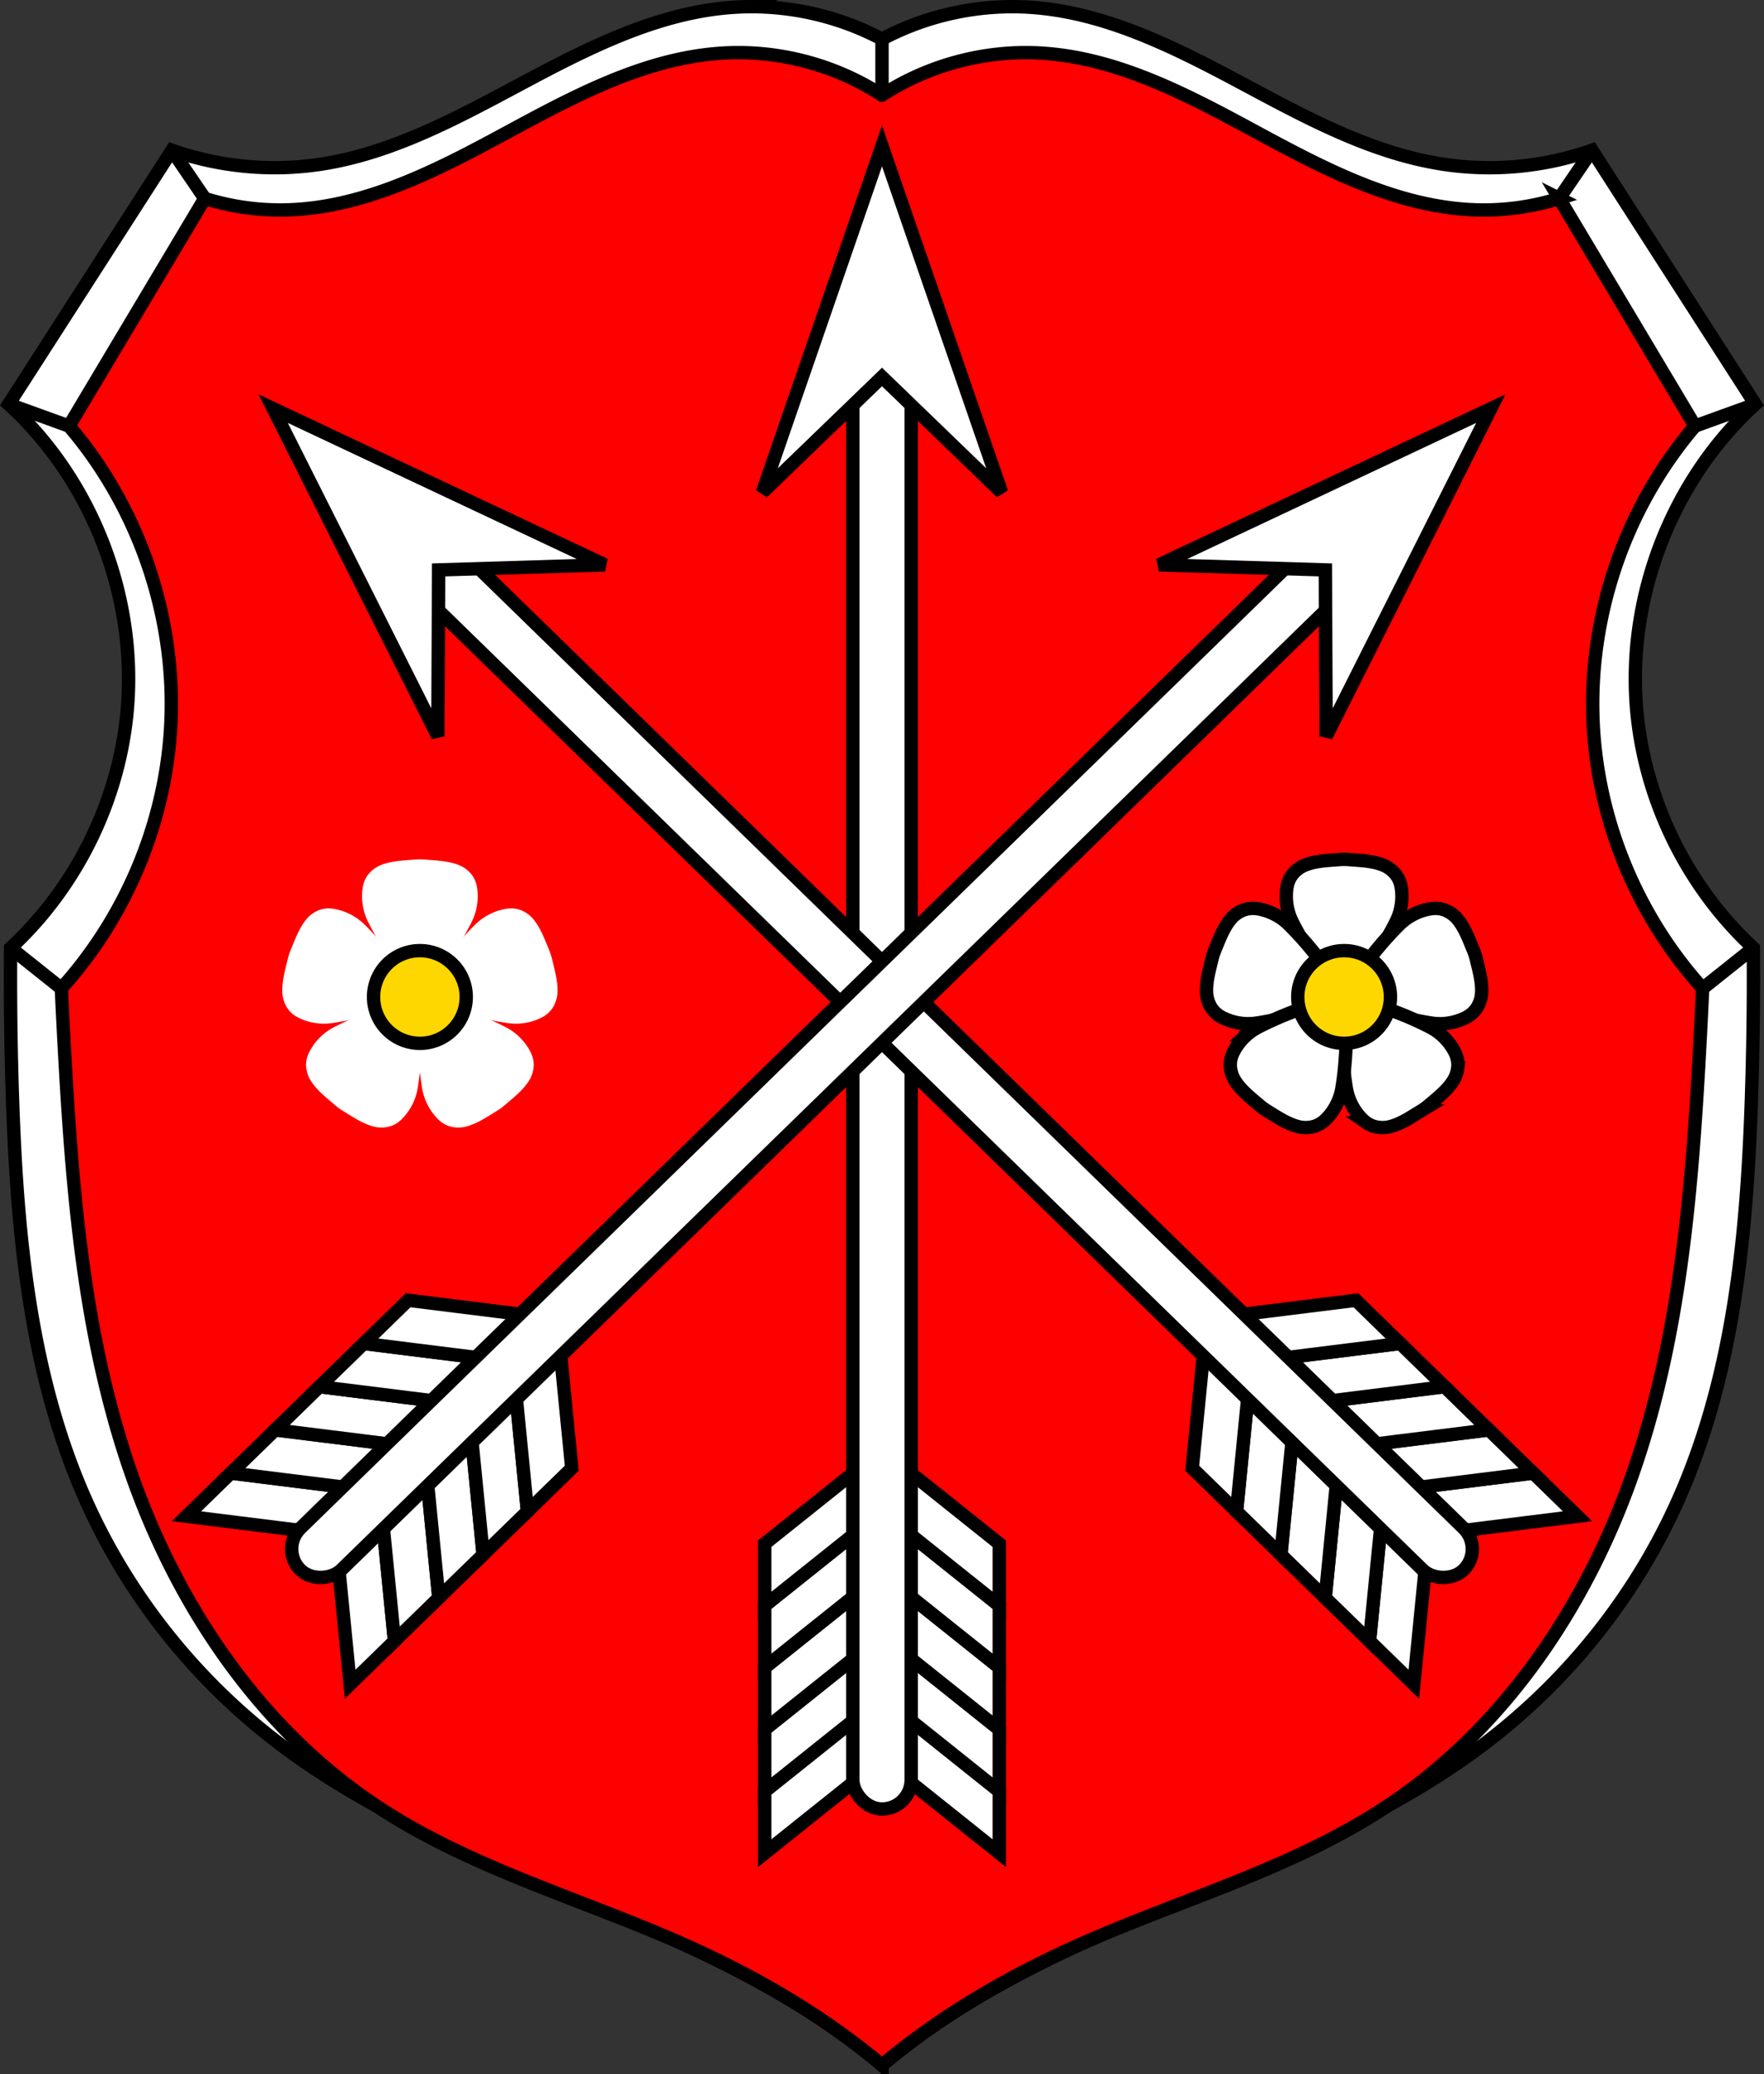 <svg xmlns="http://www.w3.org/2000/svg" width="659.78" height="775.69" viewBox="0 0 659.775 775.686" xmlns:xlink="http://www.w3.org/1999/xlink"><rect x="0" y="0" width="659.775" height="775.686" fill="#333333" stroke="none"/><defs><path id="b" d="m-424.51 757.18-41.543 33.2v23.15l41.543-33.2v-23.15z" stroke="#000" fill="#fff" stroke-linecap="round" stroke-width="5"/><path id="c" d="m-424.51 710.89-41.543 33.2v23.15l41.543-33.2v-23.15z" stroke="#000" fill="#fff" stroke-linecap="round" stroke-width="5"/><path id="d" d="m-424.51 664.59-41.543 33.2v23.15l41.543-33.2v-23.15z" stroke="#000" fill="#fff" stroke-linecap="round" stroke-width="5"/><path id="e" d="m-424.51 734.04-41.543 33.2v23.15l41.543-33.2v-23.15z" stroke="#000" fill="#fff" stroke-linecap="round" stroke-width="5"/><path id="a" d="m-424.51 687.74-41.543 33.2v23.15l41.543-33.2v-23.15" stroke-linecap="round" stroke-width="5"/><path id="g" d="m-422.3 175.04-44.754 129.63 44.754-43.21 44.752 43.21-44.752-129.63z" stroke="#000" fill-rule="evenodd" fill="#fff" stroke-width="5"/><rect id="f" width="21.824" x="-433.21" y="247.04" rx="10.912" height="549.97" stroke="#000" fill="#fff" stroke-linecap="round" stroke-width="5"/><use id="h" stroke="#000" fill="#fff" xlink:href="#a"/></defs><g fill-rule="evenodd" stroke="#000" stroke-width="5"><path d="M281.2 2.5c-2.411-.002-4.822.082-7.228.252-27.509 1.938-52.999 14.685-77.38 27.689-24.377 13-49.12 26.734-76.38 30.938-18.685 2.881-38.06 1.08-55.912-5.195l-61.06 94.99c31.733 28.939 48.654 73.6 44.14 116.51-3.464 32.946-19.2 64.43-43.41 86.83-.161 19.05.084 38.1.736 57.14 1.758 51.4 6.773 103.87 27.957 150.65 15.669 34.603 39.983 65.14 69.889 88.31 31.921 24.737 69.45 40.822 106.63 56.38 37.18 15.562 74.867 31.09 107.45 54.932a251.383 251.383 0 0 1 13.244 10.389 248.441 248.441 0 0 1 13.242-10.389c32.584-23.842 70.27-39.37 107.45-54.932 37.18-15.562 74.71-31.647 106.63-56.38 29.906-23.18 54.22-53.709 69.891-88.31 21.18-46.782 26.2-99.25 27.955-150.65.651-19.04.897-38.09.736-57.14-24.2-22.397-39.941-53.88-43.41-86.83-4.512-42.912 12.408-87.57 44.14-116.51l-61.06-94.99c-17.849 6.276-37.23 8.08-55.912 5.195-27.26-4.203-52.01-17.933-76.38-30.938-24.377-13-49.865-25.752-77.37-27.689-19.245-1.356-38.842 2.805-55.912 11.873-14.936-7.934-31.807-12.11-48.684-12.12z" fill="#fff"/><path d="M274.35 19.7a95.944 95.944 0 0 0-3.904.152c-29.22 1.729-55.931 16.23-81.68 30.15-25.748 13.921-52.864 27.925-82.13 28.506a94.389 94.389 0 0 1-30.04-4.293l-50.789 85.12c26.819 31.3 40.742 73.33 37.912 114.45-2.429 35.29-17.03 69.63-40.773 95.85.427 9.302.905 18.6 1.432 27.896 2.961 52.27 7.634 105.13 25.04 154.51 17.302 49.1 47.971 94.52 91.34 123.31 35.38 23.476 77.17 34.887 115.92 52.22 21.07 9.426 41.38 20.684 59.973 34.36a270.537 270.537 0 0 1 13.242 10.387l.002.002v-.002c4.305-3.598 8.72-7.06 13.24-10.387 18.596-13.675 38.902-24.933 59.973-34.36 38.755-17.337 80.55-28.748 115.92-52.22 43.37-28.783 74.04-74.21 91.34-123.31 17.402-49.38 22.08-102.24 25.04-154.51.527-9.297 1-18.595 1.43-27.896-23.738-26.23-38.34-60.56-40.773-95.85-2.83-41.12 11.09-83.15 37.912-114.45l-50.787-85.12a94.413 94.413 0 0 1-30.04 4.293c-29.26-.581-56.38-14.585-82.13-28.506-25.748-13.921-52.46-28.421-81.68-30.15-20.811-1.232-41.969 4.37-59.45 15.736h-.002c-16.384-10.656-36-16.246-55.54-15.889z" fill="red"/><g fill="none"><path d="m3.98 354.52 18.96 15.12M3.244 151.18l22.557 8.16M64.31 56.19l12.284 18.03M329.89 35.59V14.631M583.18 74.21l12.283-18.03M633.97 159.34l22.557-8.16M636.83 369.64l18.96-15.12"/></g></g><g transform="translate(752.19 -120.48)"><g transform="translate(-.109)" fill="#fff" stroke="#000"><use xlink:href="#b"/><path d="m-424.51 734.04-41.543 33.2v23.15l41.543-33.2v-23.15z" stroke-linecap="round" stroke-width="5"/><use xlink:href="#c"/><use xlink:href="#a"/><use xlink:href="#d"/><g transform="matrix(-1 0 0 1 -844.39 0)"><use xlink:href="#b"/><use xlink:href="#e"/><use xlink:href="#c"/><use xlink:href="#a"/><use xlink:href="#d"/></g></g><use xlink:href="#f"/><use xlink:href="#g"/></g><g transform="rotate(-45.737 -186.407 -457.816)"><g transform="translate(-.109)" fill="#fff" stroke="#000"><use xlink:href="#b"/><use xlink:href="#e"/><use xlink:href="#c"/><use xlink:href="#h"/><use xlink:href="#d"/><g transform="matrix(-1 0 0 1 -844.39 0)"><use xlink:href="#b"/><use xlink:href="#e"/><use xlink:href="#c"/><use xlink:href="#h"/><use xlink:href="#d"/></g></g><use xlink:href="#f"/><use xlink:href="#g"/></g><g transform="scale(-1 1) rotate(-45.737 -516.296 324.333)"><g transform="translate(-.109)" fill="#fff" stroke="#000"><use xlink:href="#b"/><use xlink:href="#e"/><use xlink:href="#c"/><use xlink:href="#h"/><use xlink:href="#d"/><g transform="matrix(-1 0 0 1 -844.39 0)"><use xlink:href="#b"/><use xlink:href="#e"/><use xlink:href="#c"/><use xlink:href="#h"/><use xlink:href="#d"/></g></g><use xlink:href="#f"/><use xlink:href="#g"/></g><g><g stroke="#000" stroke-width="5" transform="translate(741.93 -120.48)"><path d="M-241 441.94c-4.335.35-8.846.466-12.879 2.093-1.532.618-2.944 1.617-4.074 2.821a9.872 9.872 0 0 0-2.126 3.527c-.543 1.539-.718 3.288-.752 4.979-.036 1.788.186 3.599.585 5.313a21.15 21.15 0 0 0 1.724 4.688c4.821 9.572 10.844 18.17 17.292 25.99.617.749 2.027 1.98 2.027 1.98s1.41-1.231 2.027-1.98c6.447-7.823 12.471-16.418 17.292-25.99a21.094 21.094 0 0 0 1.724-4.688c.399-1.713.621-3.525.585-5.313-.034-1.69-.21-3.439-.752-4.979a9.88 9.88 0 0 0-2.126-3.527c-1.131-1.204-2.542-2.203-4.074-2.821-4.03-1.627-8.544-1.743-12.879-2.093a22.461 22.461 0 0 0-3.594 0z" fill="#fff" fill-rule="evenodd" id="i"/><path d="M-190.88 475.74c-1.673-4.01-3.177-8.269-5.971-11.602-1.061-1.266-2.448-2.3-3.942-3a9.89 9.89 0 0 0-4.01-.932c-1.632-.04-3.349.333-4.967.824-1.711.519-3.366 1.289-4.871 2.199a21.16 21.16 0 0 0-3.925 3.088c-7.613 7.543-13.925 15.929-19.373 24.478-.522.819-1.257 2.54-1.257 2.54s1.607.96 2.51 1.316c9.433 3.714 19.469 6.786 30.06 8.412 1.605.246 3.297.335 4.991.191 1.753-.15 3.544-.499 5.233-1.085 1.597-.554 3.206-1.262 4.502-2.254a9.889 9.889 0 0 0 2.698-3.112c.796-1.447 1.31-3.099 1.424-4.747.3-4.339-.983-8.664-1.99-12.896a22.32 22.32 0 0 0-1.111-3.418z" fill="#fff" fill-rule="evenodd" id="j"/><path d="M-287.52 475.74c1.673-4.01 3.177-8.269 5.971-11.602 1.061-1.266 2.448-2.3 3.942-3a9.89 9.89 0 0 1 4.01-.932c1.632-.04 3.349.333 4.967.824 1.711.519 3.366 1.289 4.871 2.199a21.16 21.16 0 0 1 3.925 3.088c7.613 7.543 13.925 15.929 19.373 24.478.522.819 1.257 2.54 1.257 2.54s-1.607.96-2.51 1.316c-9.433 3.714-19.469 6.786-30.06 8.412a21.224 21.224 0 0 1-4.991.191c-1.753-.15-3.544-.499-5.233-1.085-1.597-.554-3.206-1.262-4.502-2.254a9.889 9.889 0 0 1-2.698-3.112c-.796-1.447-1.31-3.099-1.424-4.747-.3-4.339.983-8.664 1.99-12.896a22.32 22.32 0 0 1 1.111-3.418z" fill="#fff" fill-rule="evenodd" id="k"/><path d="M-207.54 533.85c3.302-2.831 6.883-5.576 9.19-9.263.876-1.4 1.431-3.038 1.638-4.677a9.878 9.878 0 0 0-.353-4.103c-.466-1.564-1.352-3.083-2.318-4.47-1.022-1.467-2.266-2.803-3.596-3.954a21.148 21.148 0 0 0-4.15-2.779c-9.526-4.91-19.451-8.324-29.27-10.864-.94-.243-2.804-.411-2.804-.411s-.417 1.825-.476 2.794c-.618 10.119-.439 20.613 1.286 31.19a21.192 21.192 0 0 0 1.36 4.806c.684 1.621 1.569 3.216 2.649 4.642 1.021 1.348 2.191 2.659 3.535 3.586a9.869 9.869 0 0 0 3.793 1.604c1.623.31 3.352.288 4.954-.112 4.22-1.055 7.937-3.612 11.65-5.877a22.31 22.31 0 0 0 2.907-2.112z" fill="#fff" fill-rule="evenodd" id="l"/><path d="M-270.86 533.85c-3.302-2.831-6.883-5.576-9.19-9.263-.876-1.4-1.431-3.038-1.638-4.677a9.878 9.878 0 0 1 .353-4.103c.466-1.564 1.352-3.083 2.318-4.47 1.022-1.467 2.266-2.803 3.596-3.954a21.148 21.148 0 0 1 4.15-2.779c9.526-4.91 19.451-8.324 29.27-10.864.94-.243 2.804-.411 2.804-.411s.417 1.825.476 2.794c.618 10.119.439 20.613-1.286 31.19a21.192 21.192 0 0 1-1.36 4.806c-.684 1.621-1.569 3.216-2.649 4.642-1.021 1.348-2.191 2.659-3.535 3.586a9.869 9.869 0 0 1-3.793 1.604c-1.623.31-3.352.288-4.954-.112-4.22-1.055-7.937-3.612-11.65-5.877a22.31 22.31 0 0 1-2.907-2.112z" fill="#fff" fill-rule="evenodd" id="m"/><circle cx="-239.2" cy="493.33" r="17.335" fill="gold" stroke-linecap="round"/></g><g transform="translate(396.25 -120.48)"><use xlink:href="#i"/><use xlink:href="#j"/><use xlink:href="#k"/><use xlink:href="#l"/><use xlink:href="#m"/><circle cx="-239.2" cy="493.33" r="17.335" fill="gold" stroke="#000" stroke-linecap="round" stroke-width="5"/></g></g></svg>